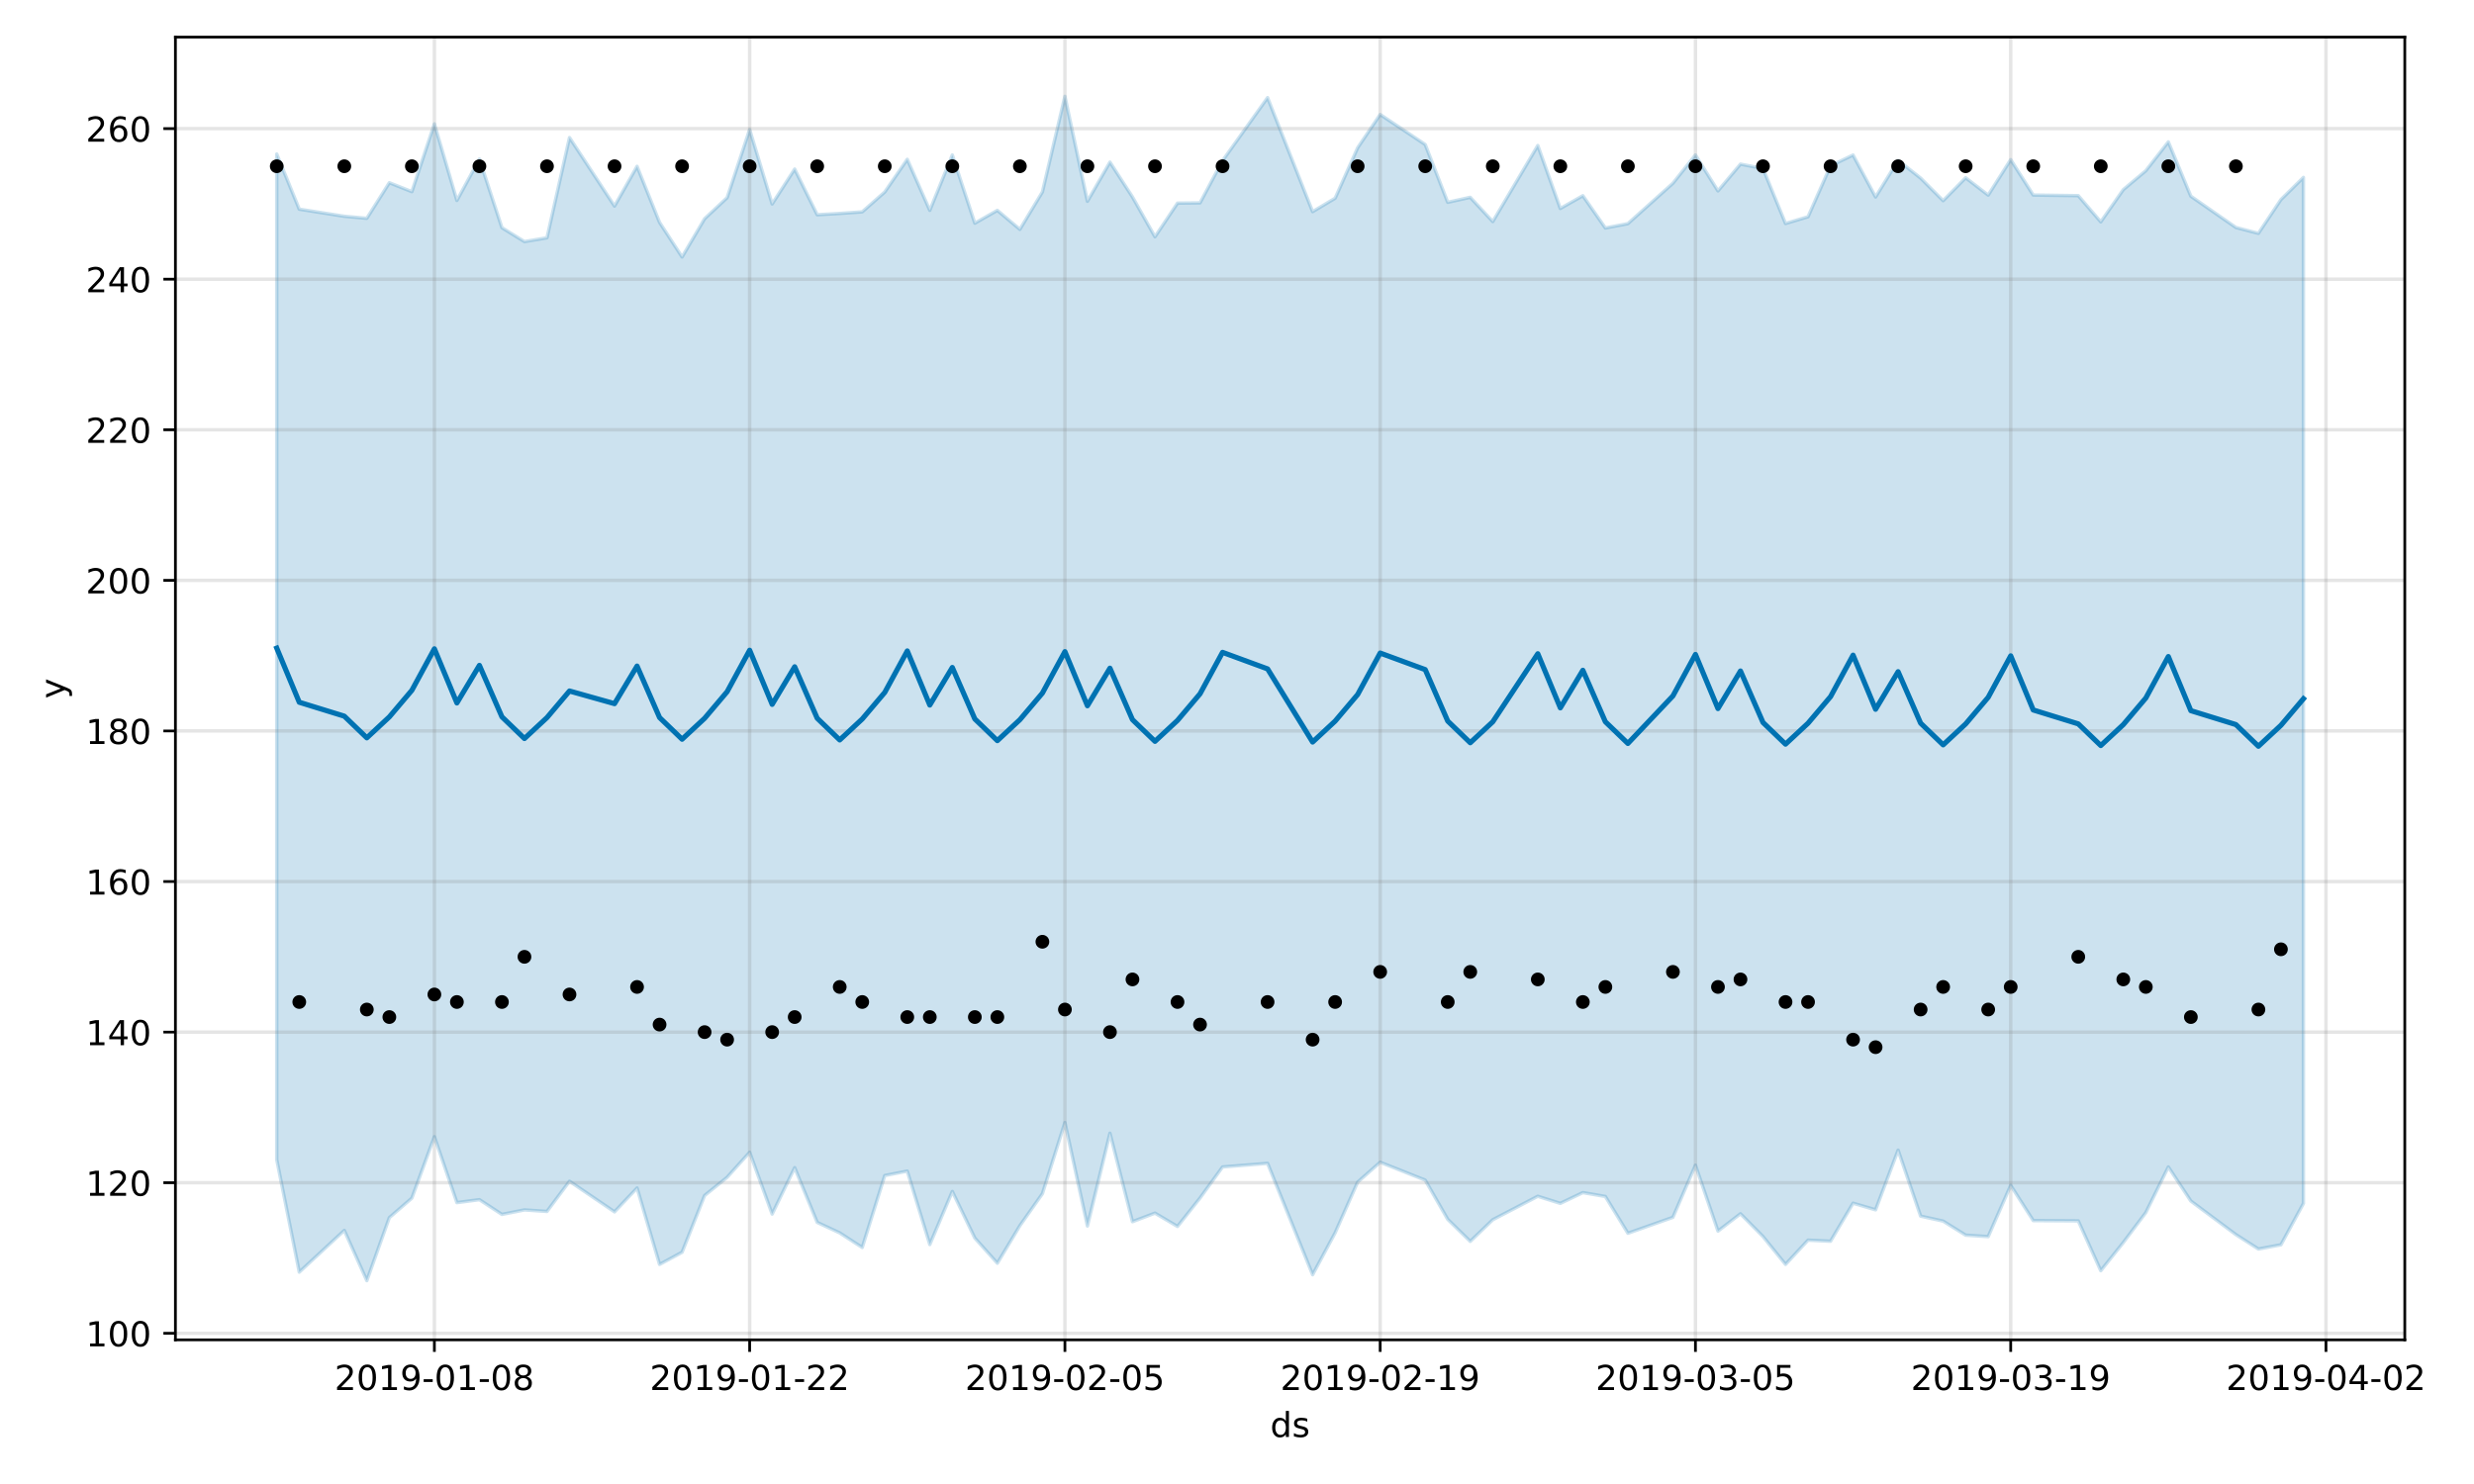 <?xml version="1.0" encoding="utf-8" standalone="no"?>
<!DOCTYPE svg PUBLIC "-//W3C//DTD SVG 1.1//EN"
  "http://www.w3.org/Graphics/SVG/1.1/DTD/svg11.dtd">
<!-- Created with matplotlib (https://matplotlib.org/) -->
<svg height="432pt" version="1.1" viewBox="0 0 720 432" width="720pt" xmlns="http://www.w3.org/2000/svg" xmlns:xlink="http://www.w3.org/1999/xlink">
 <defs>
  <style type="text/css">
*{stroke-linecap:butt;stroke-linejoin:round;}
  </style>
 </defs>
 <g id="figure_1">
  <g id="patch_1">
   <path d="M 0 432 
L 720 432 
L 720 0 
L 0 0 
z
" style="fill:#ffffff;"/>
  </g>
  <g id="axes_1">
   <g id="patch_2">
    <path d="M 51.05 390.04 
L 699.857 390.04 
L 699.857 10.8 
L 51.05 10.8 
z
" style="fill:#ffffff;"/>
   </g>
   <g id="PolyCollection_1">
    <defs>
     <path d="M 80.541 -387.156 
L 80.541 -94.421 
L 87.095 -61.671 
L 100.202 -73.818 
L 106.756 -59.198 
L 113.309 -77.54 
L 119.863 -83.216 
L 126.417 -101.106 
L 132.97 -81.904 
L 139.524 -82.77 
L 146.077 -78.475 
L 152.631 -79.785 
L 159.185 -79.338 
L 165.738 -88.138 
L 178.845 -79.221 
L 185.399 -86.166 
L 191.953 -63.926 
L 198.506 -67.466 
L 205.06 -83.978 
L 211.613 -89.279 
L 218.167 -96.574 
L 224.721 -78.575 
L 231.274 -92.078 
L 237.828 -76.151 
L 244.381 -73.1 
L 250.935 -68.845 
L 257.489 -89.791 
L 264.042 -91.082 
L 270.596 -69.706 
L 277.15 -85.159 
L 283.703 -71.595 
L 290.257 -64.271 
L 296.81 -75.195 
L 303.364 -84.509 
L 309.918 -105.233 
L 316.471 -75.104 
L 323.025 -102.106 
L 329.578 -76.36 
L 336.132 -78.85 
L 342.686 -74.972 
L 349.239 -83.246 
L 355.793 -92.289 
L 368.9 -93.343 
L 382.007 -60.923 
L 388.561 -73.122 
L 395.114 -87.876 
L 401.668 -93.662 
L 414.775 -88.457 
L 421.329 -77.038 
L 427.883 -70.624 
L 434.436 -76.923 
L 447.543 -83.76 
L 454.097 -81.69 
L 460.651 -84.826 
L 467.204 -83.698 
L 473.758 -72.994 
L 486.865 -77.624 
L 493.419 -92.816 
L 499.972 -73.624 
L 506.526 -78.661 
L 513.079 -72.035 
L 519.633 -63.927 
L 526.187 -70.984 
L 532.74 -70.667 
L 539.294 -81.744 
L 545.847 -79.812 
L 552.401 -97.187 
L 558.955 -77.978 
L 565.508 -76.527 
L 572.062 -72.436 
L 578.616 -72.019 
L 585.169 -86.941 
L 591.723 -76.677 
L 604.83 -76.592 
L 611.384 -62.086 
L 617.937 -70.292 
L 624.491 -79.005 
L 631.044 -92.299 
L 637.598 -82.37 
L 650.705 -72.602 
L 657.259 -68.408 
L 663.812 -69.628 
L 670.366 -81.68 
L 670.366 -380.357 
L 670.366 -380.357 
L 663.812 -373.899 
L 657.259 -364.077 
L 650.705 -365.784 
L 637.598 -374.881 
L 631.044 -390.699 
L 624.491 -382.305 
L 617.937 -376.795 
L 611.384 -367.415 
L 604.83 -375.041 
L 591.723 -375.222 
L 585.169 -385.53 
L 578.616 -375.201 
L 572.062 -380.252 
L 565.508 -373.576 
L 558.955 -380.154 
L 552.401 -385.311 
L 545.847 -374.65 
L 539.294 -386.869 
L 532.74 -383.745 
L 526.187 -368.899 
L 519.633 -366.944 
L 513.079 -382.957 
L 506.526 -384.22 
L 499.972 -376.426 
L 493.419 -386.894 
L 486.865 -378.656 
L 473.758 -366.896 
L 467.204 -365.631 
L 460.651 -375.031 
L 454.097 -371.306 
L 447.543 -389.639 
L 434.436 -367.499 
L 427.883 -374.558 
L 421.329 -373.112 
L 414.775 -389.935 
L 401.668 -398.671 
L 395.114 -388.98 
L 388.561 -374.298 
L 382.007 -370.389 
L 368.9 -403.572 
L 355.793 -385.222 
L 349.239 -372.941 
L 342.686 -372.869 
L 336.132 -363.072 
L 329.578 -374.663 
L 323.025 -384.799 
L 316.471 -373.399 
L 309.918 -403.962 
L 303.364 -376.12 
L 296.81 -365.233 
L 290.257 -370.762 
L 283.703 -367.032 
L 277.15 -386.878 
L 270.596 -370.766 
L 264.042 -385.622 
L 257.489 -376.103 
L 250.935 -370.326 
L 244.381 -369.864 
L 237.828 -369.489 
L 231.274 -382.782 
L 224.721 -372.619 
L 218.167 -394.292 
L 211.613 -374.454 
L 205.06 -368.329 
L 198.506 -357.187 
L 191.953 -367.254 
L 185.399 -383.577 
L 178.845 -372.012 
L 165.738 -391.953 
L 159.185 -362.781 
L 152.631 -361.673 
L 146.077 -365.719 
L 139.524 -385.693 
L 132.97 -373.646 
L 126.417 -395.949 
L 119.863 -376.208 
L 113.309 -378.807 
L 106.756 -368.45 
L 100.202 -369.043 
L 87.095 -371.11 
L 80.541 -387.156 
z
" id="m16e21261ae" style="stroke:#0072b2;stroke-opacity:0.2;"/>
    </defs>
    <g clip-path="url(#peca45b1251)">
     <use style="fill:#0072b2;fill-opacity:0.2;stroke:#0072b2;stroke-opacity:0.2;" x="0" xlink:href="#m16e21261ae" y="432"/>
    </g>
   </g>
   <g id="matplotlib.axis_1">
    <g id="xtick_1">
     <g id="line2d_1">
      <path clip-path="url(#peca45b1251)" d="M 126.417 390.04 
L 126.417 10.8 
" style="fill:none;stroke:#808080;stroke-linecap:square;stroke-opacity:0.2;"/>
     </g>
     <g id="line2d_2">
      <defs>
       <path d="M 0 0 
L 0 3.5 
" id="macd675822a" style="stroke:#000000;stroke-width:0.8;"/>
      </defs>
      <g>
       <use style="stroke:#000000;stroke-width:0.8;" x="126.417" xlink:href="#macd675822a" y="390.04"/>
      </g>
     </g>
     <g id="text_1">
      <!-- 2019-01-08 -->
      <defs>
       <path d="M 19.188 8.297 
L 53.609 8.297 
L 53.609 0 
L 7.328 0 
L 7.328 8.297 
Q 12.938 14.109 22.625 23.891 
Q 32.328 33.688 34.812 36.531 
Q 39.547 41.844 41.422 45.531 
Q 43.312 49.219 43.312 52.781 
Q 43.312 58.594 39.234 62.25 
Q 35.156 65.922 28.609 65.922 
Q 23.969 65.922 18.812 64.312 
Q 13.672 62.703 7.812 59.422 
L 7.812 69.391 
Q 13.766 71.781 18.938 73 
Q 24.125 74.219 28.422 74.219 
Q 39.75 74.219 46.484 68.547 
Q 53.219 62.891 53.219 53.422 
Q 53.219 48.922 51.531 44.891 
Q 49.859 40.875 45.406 35.406 
Q 44.188 33.984 37.641 27.219 
Q 31.109 20.453 19.188 8.297 
z
" id="DejaVuSans-50"/>
       <path d="M 31.781 66.406 
Q 24.172 66.406 20.328 58.906 
Q 16.5 51.422 16.5 36.375 
Q 16.5 21.391 20.328 13.891 
Q 24.172 6.391 31.781 6.391 
Q 39.453 6.391 43.281 13.891 
Q 47.125 21.391 47.125 36.375 
Q 47.125 51.422 43.281 58.906 
Q 39.453 66.406 31.781 66.406 
z
M 31.781 74.219 
Q 44.047 74.219 50.516 64.516 
Q 56.984 54.828 56.984 36.375 
Q 56.984 17.969 50.516 8.266 
Q 44.047 -1.422 31.781 -1.422 
Q 19.531 -1.422 13.062 8.266 
Q 6.594 17.969 6.594 36.375 
Q 6.594 54.828 13.062 64.516 
Q 19.531 74.219 31.781 74.219 
z
" id="DejaVuSans-48"/>
       <path d="M 12.406 8.297 
L 28.516 8.297 
L 28.516 63.922 
L 10.984 60.406 
L 10.984 69.391 
L 28.422 72.906 
L 38.281 72.906 
L 38.281 8.297 
L 54.391 8.297 
L 54.391 0 
L 12.406 0 
z
" id="DejaVuSans-49"/>
       <path d="M 10.984 1.516 
L 10.984 10.5 
Q 14.703 8.734 18.5 7.812 
Q 22.312 6.891 25.984 6.891 
Q 35.75 6.891 40.891 13.453 
Q 46.047 20.016 46.781 33.406 
Q 43.953 29.203 39.594 26.953 
Q 35.25 24.703 29.984 24.703 
Q 19.047 24.703 12.672 31.312 
Q 6.297 37.938 6.297 49.422 
Q 6.297 60.641 12.938 67.422 
Q 19.578 74.219 30.609 74.219 
Q 43.266 74.219 49.922 64.516 
Q 56.594 54.828 56.594 36.375 
Q 56.594 19.141 48.406 8.859 
Q 40.234 -1.422 26.422 -1.422 
Q 22.703 -1.422 18.891 -0.688 
Q 15.094 0.047 10.984 1.516 
z
M 30.609 32.422 
Q 37.25 32.422 41.125 36.953 
Q 45.016 41.5 45.016 49.422 
Q 45.016 57.281 41.125 61.844 
Q 37.25 66.406 30.609 66.406 
Q 23.969 66.406 20.094 61.844 
Q 16.219 57.281 16.219 49.422 
Q 16.219 41.5 20.094 36.953 
Q 23.969 32.422 30.609 32.422 
z
" id="DejaVuSans-57"/>
       <path d="M 4.891 31.391 
L 31.203 31.391 
L 31.203 23.391 
L 4.891 23.391 
z
" id="DejaVuSans-45"/>
       <path d="M 31.781 34.625 
Q 24.75 34.625 20.719 30.859 
Q 16.703 27.094 16.703 20.516 
Q 16.703 13.922 20.719 10.156 
Q 24.75 6.391 31.781 6.391 
Q 38.812 6.391 42.859 10.172 
Q 46.922 13.969 46.922 20.516 
Q 46.922 27.094 42.891 30.859 
Q 38.875 34.625 31.781 34.625 
z
M 21.922 38.812 
Q 15.578 40.375 12.031 44.719 
Q 8.5 49.078 8.5 55.328 
Q 8.5 64.062 14.719 69.141 
Q 20.953 74.219 31.781 74.219 
Q 42.672 74.219 48.875 69.141 
Q 55.078 64.062 55.078 55.328 
Q 55.078 49.078 51.531 44.719 
Q 48 40.375 41.703 38.812 
Q 48.828 37.156 52.797 32.312 
Q 56.781 27.484 56.781 20.516 
Q 56.781 9.906 50.312 4.234 
Q 43.844 -1.422 31.781 -1.422 
Q 19.734 -1.422 13.25 4.234 
Q 6.781 9.906 6.781 20.516 
Q 6.781 27.484 10.781 32.312 
Q 14.797 37.156 21.922 38.812 
z
M 18.312 54.391 
Q 18.312 48.734 21.844 45.562 
Q 25.391 42.391 31.781 42.391 
Q 38.141 42.391 41.719 45.562 
Q 45.312 48.734 45.312 54.391 
Q 45.312 60.062 41.719 63.234 
Q 38.141 66.406 31.781 66.406 
Q 25.391 66.406 21.844 63.234 
Q 18.312 60.062 18.312 54.391 
z
" id="DejaVuSans-56"/>
      </defs>
      <g transform="translate(97.359 404.638)scale(0.1 -0.1)">
       <use xlink:href="#DejaVuSans-50"/>
       <use x="63.623" xlink:href="#DejaVuSans-48"/>
       <use x="127.246" xlink:href="#DejaVuSans-49"/>
       <use x="190.869" xlink:href="#DejaVuSans-57"/>
       <use x="254.492" xlink:href="#DejaVuSans-45"/>
       <use x="290.576" xlink:href="#DejaVuSans-48"/>
       <use x="354.199" xlink:href="#DejaVuSans-49"/>
       <use x="417.822" xlink:href="#DejaVuSans-45"/>
       <use x="453.906" xlink:href="#DejaVuSans-48"/>
       <use x="517.529" xlink:href="#DejaVuSans-56"/>
      </g>
     </g>
    </g>
    <g id="xtick_2">
     <g id="line2d_3">
      <path clip-path="url(#peca45b1251)" d="M 218.167 390.04 
L 218.167 10.8 
" style="fill:none;stroke:#808080;stroke-linecap:square;stroke-opacity:0.2;"/>
     </g>
     <g id="line2d_4">
      <g>
       <use style="stroke:#000000;stroke-width:0.8;" x="218.167" xlink:href="#macd675822a" y="390.04"/>
      </g>
     </g>
     <g id="text_2">
      <!-- 2019-01-22 -->
      <g transform="translate(189.109 404.638)scale(0.1 -0.1)">
       <use xlink:href="#DejaVuSans-50"/>
       <use x="63.623" xlink:href="#DejaVuSans-48"/>
       <use x="127.246" xlink:href="#DejaVuSans-49"/>
       <use x="190.869" xlink:href="#DejaVuSans-57"/>
       <use x="254.492" xlink:href="#DejaVuSans-45"/>
       <use x="290.576" xlink:href="#DejaVuSans-48"/>
       <use x="354.199" xlink:href="#DejaVuSans-49"/>
       <use x="417.822" xlink:href="#DejaVuSans-45"/>
       <use x="453.906" xlink:href="#DejaVuSans-50"/>
       <use x="517.529" xlink:href="#DejaVuSans-50"/>
      </g>
     </g>
    </g>
    <g id="xtick_3">
     <g id="line2d_5">
      <path clip-path="url(#peca45b1251)" d="M 309.918 390.04 
L 309.918 10.8 
" style="fill:none;stroke:#808080;stroke-linecap:square;stroke-opacity:0.2;"/>
     </g>
     <g id="line2d_6">
      <g>
       <use style="stroke:#000000;stroke-width:0.8;" x="309.918" xlink:href="#macd675822a" y="390.04"/>
      </g>
     </g>
     <g id="text_3">
      <!-- 2019-02-05 -->
      <defs>
       <path d="M 10.797 72.906 
L 49.516 72.906 
L 49.516 64.594 
L 19.828 64.594 
L 19.828 46.734 
Q 21.969 47.469 24.109 47.828 
Q 26.266 48.188 28.422 48.188 
Q 40.625 48.188 47.75 41.5 
Q 54.891 34.812 54.891 23.391 
Q 54.891 11.625 47.562 5.094 
Q 40.234 -1.422 26.906 -1.422 
Q 22.312 -1.422 17.547 -0.641 
Q 12.797 0.141 7.719 1.703 
L 7.719 11.625 
Q 12.109 9.234 16.797 8.062 
Q 21.484 6.891 26.703 6.891 
Q 35.156 6.891 40.078 11.328 
Q 45.016 15.766 45.016 23.391 
Q 45.016 31 40.078 35.438 
Q 35.156 39.891 26.703 39.891 
Q 22.75 39.891 18.812 39.016 
Q 14.891 38.141 10.797 36.281 
z
" id="DejaVuSans-53"/>
      </defs>
      <g transform="translate(280.86 404.638)scale(0.1 -0.1)">
       <use xlink:href="#DejaVuSans-50"/>
       <use x="63.623" xlink:href="#DejaVuSans-48"/>
       <use x="127.246" xlink:href="#DejaVuSans-49"/>
       <use x="190.869" xlink:href="#DejaVuSans-57"/>
       <use x="254.492" xlink:href="#DejaVuSans-45"/>
       <use x="290.576" xlink:href="#DejaVuSans-48"/>
       <use x="354.199" xlink:href="#DejaVuSans-50"/>
       <use x="417.822" xlink:href="#DejaVuSans-45"/>
       <use x="453.906" xlink:href="#DejaVuSans-48"/>
       <use x="517.529" xlink:href="#DejaVuSans-53"/>
      </g>
     </g>
    </g>
    <g id="xtick_4">
     <g id="line2d_7">
      <path clip-path="url(#peca45b1251)" d="M 401.668 390.04 
L 401.668 10.8 
" style="fill:none;stroke:#808080;stroke-linecap:square;stroke-opacity:0.2;"/>
     </g>
     <g id="line2d_8">
      <g>
       <use style="stroke:#000000;stroke-width:0.8;" x="401.668" xlink:href="#macd675822a" y="390.04"/>
      </g>
     </g>
     <g id="text_4">
      <!-- 2019-02-19 -->
      <g transform="translate(372.61 404.638)scale(0.1 -0.1)">
       <use xlink:href="#DejaVuSans-50"/>
       <use x="63.623" xlink:href="#DejaVuSans-48"/>
       <use x="127.246" xlink:href="#DejaVuSans-49"/>
       <use x="190.869" xlink:href="#DejaVuSans-57"/>
       <use x="254.492" xlink:href="#DejaVuSans-45"/>
       <use x="290.576" xlink:href="#DejaVuSans-48"/>
       <use x="354.199" xlink:href="#DejaVuSans-50"/>
       <use x="417.822" xlink:href="#DejaVuSans-45"/>
       <use x="453.906" xlink:href="#DejaVuSans-49"/>
       <use x="517.529" xlink:href="#DejaVuSans-57"/>
      </g>
     </g>
    </g>
    <g id="xtick_5">
     <g id="line2d_9">
      <path clip-path="url(#peca45b1251)" d="M 493.419 390.04 
L 493.419 10.8 
" style="fill:none;stroke:#808080;stroke-linecap:square;stroke-opacity:0.2;"/>
     </g>
     <g id="line2d_10">
      <g>
       <use style="stroke:#000000;stroke-width:0.8;" x="493.419" xlink:href="#macd675822a" y="390.04"/>
      </g>
     </g>
     <g id="text_5">
      <!-- 2019-03-05 -->
      <defs>
       <path d="M 40.578 39.312 
Q 47.656 37.797 51.625 33 
Q 55.609 28.219 55.609 21.188 
Q 55.609 10.406 48.188 4.484 
Q 40.766 -1.422 27.094 -1.422 
Q 22.516 -1.422 17.656 -0.516 
Q 12.797 0.391 7.625 2.203 
L 7.625 11.719 
Q 11.719 9.328 16.594 8.109 
Q 21.484 6.891 26.812 6.891 
Q 36.078 6.891 40.938 10.547 
Q 45.797 14.203 45.797 21.188 
Q 45.797 27.641 41.281 31.266 
Q 36.766 34.906 28.719 34.906 
L 20.219 34.906 
L 20.219 43.016 
L 29.109 43.016 
Q 36.375 43.016 40.234 45.922 
Q 44.094 48.828 44.094 54.297 
Q 44.094 59.906 40.109 62.906 
Q 36.141 65.922 28.719 65.922 
Q 24.656 65.922 20.016 65.031 
Q 15.375 64.156 9.812 62.312 
L 9.812 71.094 
Q 15.438 72.656 20.344 73.438 
Q 25.25 74.219 29.594 74.219 
Q 40.828 74.219 47.359 69.109 
Q 53.906 64.016 53.906 55.328 
Q 53.906 49.266 50.438 45.094 
Q 46.969 40.922 40.578 39.312 
z
" id="DejaVuSans-51"/>
      </defs>
      <g transform="translate(464.361 404.638)scale(0.1 -0.1)">
       <use xlink:href="#DejaVuSans-50"/>
       <use x="63.623" xlink:href="#DejaVuSans-48"/>
       <use x="127.246" xlink:href="#DejaVuSans-49"/>
       <use x="190.869" xlink:href="#DejaVuSans-57"/>
       <use x="254.492" xlink:href="#DejaVuSans-45"/>
       <use x="290.576" xlink:href="#DejaVuSans-48"/>
       <use x="354.199" xlink:href="#DejaVuSans-51"/>
       <use x="417.822" xlink:href="#DejaVuSans-45"/>
       <use x="453.906" xlink:href="#DejaVuSans-48"/>
       <use x="517.529" xlink:href="#DejaVuSans-53"/>
      </g>
     </g>
    </g>
    <g id="xtick_6">
     <g id="line2d_11">
      <path clip-path="url(#peca45b1251)" d="M 585.169 390.04 
L 585.169 10.8 
" style="fill:none;stroke:#808080;stroke-linecap:square;stroke-opacity:0.2;"/>
     </g>
     <g id="line2d_12">
      <g>
       <use style="stroke:#000000;stroke-width:0.8;" x="585.169" xlink:href="#macd675822a" y="390.04"/>
      </g>
     </g>
     <g id="text_6">
      <!-- 2019-03-19 -->
      <g transform="translate(556.111 404.638)scale(0.1 -0.1)">
       <use xlink:href="#DejaVuSans-50"/>
       <use x="63.623" xlink:href="#DejaVuSans-48"/>
       <use x="127.246" xlink:href="#DejaVuSans-49"/>
       <use x="190.869" xlink:href="#DejaVuSans-57"/>
       <use x="254.492" xlink:href="#DejaVuSans-45"/>
       <use x="290.576" xlink:href="#DejaVuSans-48"/>
       <use x="354.199" xlink:href="#DejaVuSans-51"/>
       <use x="417.822" xlink:href="#DejaVuSans-45"/>
       <use x="453.906" xlink:href="#DejaVuSans-49"/>
       <use x="517.529" xlink:href="#DejaVuSans-57"/>
      </g>
     </g>
    </g>
    <g id="xtick_7">
     <g id="line2d_13">
      <path clip-path="url(#peca45b1251)" d="M 676.92 390.04 
L 676.92 10.8 
" style="fill:none;stroke:#808080;stroke-linecap:square;stroke-opacity:0.2;"/>
     </g>
     <g id="line2d_14">
      <g>
       <use style="stroke:#000000;stroke-width:0.8;" x="676.92" xlink:href="#macd675822a" y="390.04"/>
      </g>
     </g>
     <g id="text_7">
      <!-- 2019-04-02 -->
      <defs>
       <path d="M 37.797 64.312 
L 12.891 25.391 
L 37.797 25.391 
z
M 35.203 72.906 
L 47.609 72.906 
L 47.609 25.391 
L 58.016 25.391 
L 58.016 17.188 
L 47.609 17.188 
L 47.609 0 
L 37.797 0 
L 37.797 17.188 
L 4.891 17.188 
L 4.891 26.703 
z
" id="DejaVuSans-52"/>
      </defs>
      <g transform="translate(647.862 404.638)scale(0.1 -0.1)">
       <use xlink:href="#DejaVuSans-50"/>
       <use x="63.623" xlink:href="#DejaVuSans-48"/>
       <use x="127.246" xlink:href="#DejaVuSans-49"/>
       <use x="190.869" xlink:href="#DejaVuSans-57"/>
       <use x="254.492" xlink:href="#DejaVuSans-45"/>
       <use x="290.576" xlink:href="#DejaVuSans-48"/>
       <use x="354.199" xlink:href="#DejaVuSans-52"/>
       <use x="417.822" xlink:href="#DejaVuSans-45"/>
       <use x="453.906" xlink:href="#DejaVuSans-48"/>
       <use x="517.529" xlink:href="#DejaVuSans-50"/>
      </g>
     </g>
    </g>
    <g id="text_8">
     <!-- ds -->
     <defs>
      <path d="M 45.406 46.391 
L 45.406 75.984 
L 54.391 75.984 
L 54.391 0 
L 45.406 0 
L 45.406 8.203 
Q 42.578 3.328 38.25 0.953 
Q 33.938 -1.422 27.875 -1.422 
Q 17.969 -1.422 11.734 6.484 
Q 5.516 14.406 5.516 27.297 
Q 5.516 40.188 11.734 48.094 
Q 17.969 56 27.875 56 
Q 33.938 56 38.25 53.625 
Q 42.578 51.266 45.406 46.391 
z
M 14.797 27.297 
Q 14.797 17.391 18.875 11.75 
Q 22.953 6.109 30.078 6.109 
Q 37.203 6.109 41.297 11.75 
Q 45.406 17.391 45.406 27.297 
Q 45.406 37.203 41.297 42.844 
Q 37.203 48.484 30.078 48.484 
Q 22.953 48.484 18.875 42.844 
Q 14.797 37.203 14.797 27.297 
z
" id="DejaVuSans-100"/>
      <path d="M 44.281 53.078 
L 44.281 44.578 
Q 40.484 46.531 36.375 47.5 
Q 32.281 48.484 27.875 48.484 
Q 21.188 48.484 17.844 46.438 
Q 14.5 44.391 14.5 40.281 
Q 14.5 37.156 16.891 35.375 
Q 19.281 33.594 26.516 31.984 
L 29.594 31.297 
Q 39.156 29.25 43.188 25.516 
Q 47.219 21.781 47.219 15.094 
Q 47.219 7.469 41.188 3.016 
Q 35.156 -1.422 24.609 -1.422 
Q 20.219 -1.422 15.453 -0.562 
Q 10.688 0.297 5.422 2 
L 5.422 11.281 
Q 10.406 8.688 15.234 7.391 
Q 20.062 6.109 24.812 6.109 
Q 31.156 6.109 34.562 8.281 
Q 37.984 10.453 37.984 14.406 
Q 37.984 18.062 35.516 20.016 
Q 33.062 21.969 24.703 23.781 
L 21.578 24.516 
Q 13.234 26.266 9.516 29.906 
Q 5.812 33.547 5.812 39.891 
Q 5.812 47.609 11.281 51.797 
Q 16.75 56 26.812 56 
Q 31.781 56 36.172 55.266 
Q 40.578 54.547 44.281 53.078 
z
" id="DejaVuSans-115"/>
     </defs>
     <g transform="translate(369.675 418.317)scale(0.1 -0.1)">
      <use xlink:href="#DejaVuSans-100"/>
      <use x="63.477" xlink:href="#DejaVuSans-115"/>
     </g>
    </g>
   </g>
   <g id="matplotlib.axis_2">
    <g id="ytick_1">
     <g id="line2d_15">
      <path clip-path="url(#peca45b1251)" d="M 51.05 388.128 
L 699.857 388.128 
" style="fill:none;stroke:#808080;stroke-linecap:square;stroke-opacity:0.2;"/>
     </g>
     <g id="line2d_16">
      <defs>
       <path d="M 0 0 
L -3.5 0 
" id="m23d056d141" style="stroke:#000000;stroke-width:0.8;"/>
      </defs>
      <g>
       <use style="stroke:#000000;stroke-width:0.8;" x="51.05" xlink:href="#m23d056d141" y="388.128"/>
      </g>
     </g>
     <g id="text_9">
      <!-- 100 -->
      <g transform="translate(24.962 391.927)scale(0.1 -0.1)">
       <use xlink:href="#DejaVuSans-49"/>
       <use x="63.623" xlink:href="#DejaVuSans-48"/>
       <use x="127.246" xlink:href="#DejaVuSans-48"/>
      </g>
     </g>
    </g>
    <g id="ytick_2">
     <g id="line2d_17">
      <path clip-path="url(#peca45b1251)" d="M 51.05 344.291 
L 699.857 344.291 
" style="fill:none;stroke:#808080;stroke-linecap:square;stroke-opacity:0.2;"/>
     </g>
     <g id="line2d_18">
      <g>
       <use style="stroke:#000000;stroke-width:0.8;" x="51.05" xlink:href="#m23d056d141" y="344.291"/>
      </g>
     </g>
     <g id="text_10">
      <!-- 120 -->
      <g transform="translate(24.962 348.09)scale(0.1 -0.1)">
       <use xlink:href="#DejaVuSans-49"/>
       <use x="63.623" xlink:href="#DejaVuSans-50"/>
       <use x="127.246" xlink:href="#DejaVuSans-48"/>
      </g>
     </g>
    </g>
    <g id="ytick_3">
     <g id="line2d_19">
      <path clip-path="url(#peca45b1251)" d="M 51.05 300.454 
L 699.857 300.454 
" style="fill:none;stroke:#808080;stroke-linecap:square;stroke-opacity:0.2;"/>
     </g>
     <g id="line2d_20">
      <g>
       <use style="stroke:#000000;stroke-width:0.8;" x="51.05" xlink:href="#m23d056d141" y="300.454"/>
      </g>
     </g>
     <g id="text_11">
      <!-- 140 -->
      <g transform="translate(24.962 304.254)scale(0.1 -0.1)">
       <use xlink:href="#DejaVuSans-49"/>
       <use x="63.623" xlink:href="#DejaVuSans-52"/>
       <use x="127.246" xlink:href="#DejaVuSans-48"/>
      </g>
     </g>
    </g>
    <g id="ytick_4">
     <g id="line2d_21">
      <path clip-path="url(#peca45b1251)" d="M 51.05 256.618 
L 699.857 256.618 
" style="fill:none;stroke:#808080;stroke-linecap:square;stroke-opacity:0.2;"/>
     </g>
     <g id="line2d_22">
      <g>
       <use style="stroke:#000000;stroke-width:0.8;" x="51.05" xlink:href="#m23d056d141" y="256.618"/>
      </g>
     </g>
     <g id="text_12">
      <!-- 160 -->
      <defs>
       <path d="M 33.016 40.375 
Q 26.375 40.375 22.484 35.828 
Q 18.609 31.297 18.609 23.391 
Q 18.609 15.531 22.484 10.953 
Q 26.375 6.391 33.016 6.391 
Q 39.656 6.391 43.531 10.953 
Q 47.406 15.531 47.406 23.391 
Q 47.406 31.297 43.531 35.828 
Q 39.656 40.375 33.016 40.375 
z
M 52.594 71.297 
L 52.594 62.312 
Q 48.875 64.062 45.094 64.984 
Q 41.312 65.922 37.594 65.922 
Q 27.828 65.922 22.672 59.328 
Q 17.531 52.734 16.797 39.406 
Q 19.672 43.656 24.016 45.922 
Q 28.375 48.188 33.594 48.188 
Q 44.578 48.188 50.953 41.516 
Q 57.328 34.859 57.328 23.391 
Q 57.328 12.156 50.688 5.359 
Q 44.047 -1.422 33.016 -1.422 
Q 20.359 -1.422 13.672 8.266 
Q 6.984 17.969 6.984 36.375 
Q 6.984 53.656 15.188 63.938 
Q 23.391 74.219 37.203 74.219 
Q 40.922 74.219 44.703 73.484 
Q 48.484 72.75 52.594 71.297 
z
" id="DejaVuSans-54"/>
      </defs>
      <g transform="translate(24.962 260.417)scale(0.1 -0.1)">
       <use xlink:href="#DejaVuSans-49"/>
       <use x="63.623" xlink:href="#DejaVuSans-54"/>
       <use x="127.246" xlink:href="#DejaVuSans-48"/>
      </g>
     </g>
    </g>
    <g id="ytick_5">
     <g id="line2d_23">
      <path clip-path="url(#peca45b1251)" d="M 51.05 212.781 
L 699.857 212.781 
" style="fill:none;stroke:#808080;stroke-linecap:square;stroke-opacity:0.2;"/>
     </g>
     <g id="line2d_24">
      <g>
       <use style="stroke:#000000;stroke-width:0.8;" x="51.05" xlink:href="#m23d056d141" y="212.781"/>
      </g>
     </g>
     <g id="text_13">
      <!-- 180 -->
      <g transform="translate(24.962 216.581)scale(0.1 -0.1)">
       <use xlink:href="#DejaVuSans-49"/>
       <use x="63.623" xlink:href="#DejaVuSans-56"/>
       <use x="127.246" xlink:href="#DejaVuSans-48"/>
      </g>
     </g>
    </g>
    <g id="ytick_6">
     <g id="line2d_25">
      <path clip-path="url(#peca45b1251)" d="M 51.05 168.945 
L 699.857 168.945 
" style="fill:none;stroke:#808080;stroke-linecap:square;stroke-opacity:0.2;"/>
     </g>
     <g id="line2d_26">
      <g>
       <use style="stroke:#000000;stroke-width:0.8;" x="51.05" xlink:href="#m23d056d141" y="168.945"/>
      </g>
     </g>
     <g id="text_14">
      <!-- 200 -->
      <g transform="translate(24.962 172.744)scale(0.1 -0.1)">
       <use xlink:href="#DejaVuSans-50"/>
       <use x="63.623" xlink:href="#DejaVuSans-48"/>
       <use x="127.246" xlink:href="#DejaVuSans-48"/>
      </g>
     </g>
    </g>
    <g id="ytick_7">
     <g id="line2d_27">
      <path clip-path="url(#peca45b1251)" d="M 51.05 125.108 
L 699.857 125.108 
" style="fill:none;stroke:#808080;stroke-linecap:square;stroke-opacity:0.2;"/>
     </g>
     <g id="line2d_28">
      <g>
       <use style="stroke:#000000;stroke-width:0.8;" x="51.05" xlink:href="#m23d056d141" y="125.108"/>
      </g>
     </g>
     <g id="text_15">
      <!-- 220 -->
      <g transform="translate(24.962 128.907)scale(0.1 -0.1)">
       <use xlink:href="#DejaVuSans-50"/>
       <use x="63.623" xlink:href="#DejaVuSans-50"/>
       <use x="127.246" xlink:href="#DejaVuSans-48"/>
      </g>
     </g>
    </g>
    <g id="ytick_8">
     <g id="line2d_29">
      <path clip-path="url(#peca45b1251)" d="M 51.05 81.272 
L 699.857 81.272 
" style="fill:none;stroke:#808080;stroke-linecap:square;stroke-opacity:0.2;"/>
     </g>
     <g id="line2d_30">
      <g>
       <use style="stroke:#000000;stroke-width:0.8;" x="51.05" xlink:href="#m23d056d141" y="81.272"/>
      </g>
     </g>
     <g id="text_16">
      <!-- 240 -->
      <g transform="translate(24.962 85.071)scale(0.1 -0.1)">
       <use xlink:href="#DejaVuSans-50"/>
       <use x="63.623" xlink:href="#DejaVuSans-52"/>
       <use x="127.246" xlink:href="#DejaVuSans-48"/>
      </g>
     </g>
    </g>
    <g id="ytick_9">
     <g id="line2d_31">
      <path clip-path="url(#peca45b1251)" d="M 51.05 37.435 
L 699.857 37.435 
" style="fill:none;stroke:#808080;stroke-linecap:square;stroke-opacity:0.2;"/>
     </g>
     <g id="line2d_32">
      <g>
       <use style="stroke:#000000;stroke-width:0.8;" x="51.05" xlink:href="#m23d056d141" y="37.435"/>
      </g>
     </g>
     <g id="text_17">
      <!-- 260 -->
      <g transform="translate(24.962 41.234)scale(0.1 -0.1)">
       <use xlink:href="#DejaVuSans-50"/>
       <use x="63.623" xlink:href="#DejaVuSans-54"/>
       <use x="127.246" xlink:href="#DejaVuSans-48"/>
      </g>
     </g>
    </g>
    <g id="text_18">
     <!-- y -->
     <defs>
      <path d="M 32.172 -5.078 
Q 28.375 -14.844 24.75 -17.812 
Q 21.141 -20.797 15.094 -20.797 
L 7.906 -20.797 
L 7.906 -13.281 
L 13.188 -13.281 
Q 16.891 -13.281 18.938 -11.516 
Q 21 -9.766 23.484 -3.219 
L 25.094 0.875 
L 2.984 54.688 
L 12.5 54.688 
L 29.594 11.922 
L 46.688 54.688 
L 56.203 54.688 
z
" id="DejaVuSans-121"/>
     </defs>
     <g transform="translate(18.883 203.379)rotate(-90)scale(0.1 -0.1)">
      <use xlink:href="#DejaVuSans-121"/>
     </g>
    </g>
   </g>
   <g id="line2d_33">
    <defs>
     <path d="M 0 1.5 
C 0.398 1.5 0.779 1.342 1.061 1.061 
C 1.342 0.779 1.5 0.398 1.5 0 
C 1.5 -0.398 1.342 -0.779 1.061 -1.061 
C 0.779 -1.342 0.398 -1.5 0 -1.5 
C -0.398 -1.5 -0.779 -1.342 -1.061 -1.061 
C -1.342 -0.779 -1.5 -0.398 -1.5 0 
C -1.5 0.398 -1.342 0.779 -1.061 1.061 
C -0.779 1.342 -0.398 1.5 0 1.5 
z
" id="mf5e5d2ac04" style="stroke:#000000;"/>
    </defs>
    <g clip-path="url(#peca45b1251)">
     <use style="stroke:#000000;" x="80.541" xlink:href="#mf5e5d2ac04" y="48.394"/>
     <use style="stroke:#000000;" x="87.095" xlink:href="#mf5e5d2ac04" y="291.687"/>
     <use style="stroke:#000000;" x="100.202" xlink:href="#mf5e5d2ac04" y="48.394"/>
     <use style="stroke:#000000;" x="106.756" xlink:href="#mf5e5d2ac04" y="293.879"/>
     <use style="stroke:#000000;" x="113.309" xlink:href="#mf5e5d2ac04" y="296.071"/>
     <use style="stroke:#000000;" x="119.863" xlink:href="#mf5e5d2ac04" y="48.394"/>
     <use style="stroke:#000000;" x="126.417" xlink:href="#mf5e5d2ac04" y="289.495"/>
     <use style="stroke:#000000;" x="132.97" xlink:href="#mf5e5d2ac04" y="291.687"/>
     <use style="stroke:#000000;" x="139.524" xlink:href="#mf5e5d2ac04" y="48.394"/>
     <use style="stroke:#000000;" x="146.077" xlink:href="#mf5e5d2ac04" y="291.687"/>
     <use style="stroke:#000000;" x="152.631" xlink:href="#mf5e5d2ac04" y="278.536"/>
     <use style="stroke:#000000;" x="159.185" xlink:href="#mf5e5d2ac04" y="48.394"/>
     <use style="stroke:#000000;" x="165.738" xlink:href="#mf5e5d2ac04" y="289.495"/>
     <use style="stroke:#000000;" x="178.845" xlink:href="#mf5e5d2ac04" y="48.394"/>
     <use style="stroke:#000000;" x="185.399" xlink:href="#mf5e5d2ac04" y="287.304"/>
     <use style="stroke:#000000;" x="191.953" xlink:href="#mf5e5d2ac04" y="298.263"/>
     <use style="stroke:#000000;" x="198.506" xlink:href="#mf5e5d2ac04" y="48.394"/>
     <use style="stroke:#000000;" x="205.06" xlink:href="#mf5e5d2ac04" y="300.454"/>
     <use style="stroke:#000000;" x="211.613" xlink:href="#mf5e5d2ac04" y="302.646"/>
     <use style="stroke:#000000;" x="218.167" xlink:href="#mf5e5d2ac04" y="48.394"/>
     <use style="stroke:#000000;" x="224.721" xlink:href="#mf5e5d2ac04" y="300.454"/>
     <use style="stroke:#000000;" x="231.274" xlink:href="#mf5e5d2ac04" y="296.071"/>
     <use style="stroke:#000000;" x="237.828" xlink:href="#mf5e5d2ac04" y="48.394"/>
     <use style="stroke:#000000;" x="244.381" xlink:href="#mf5e5d2ac04" y="287.304"/>
     <use style="stroke:#000000;" x="250.935" xlink:href="#mf5e5d2ac04" y="291.687"/>
     <use style="stroke:#000000;" x="257.489" xlink:href="#mf5e5d2ac04" y="48.394"/>
     <use style="stroke:#000000;" x="264.042" xlink:href="#mf5e5d2ac04" y="296.071"/>
     <use style="stroke:#000000;" x="270.596" xlink:href="#mf5e5d2ac04" y="296.071"/>
     <use style="stroke:#000000;" x="277.15" xlink:href="#mf5e5d2ac04" y="48.394"/>
     <use style="stroke:#000000;" x="283.703" xlink:href="#mf5e5d2ac04" y="296.071"/>
     <use style="stroke:#000000;" x="290.257" xlink:href="#mf5e5d2ac04" y="296.071"/>
     <use style="stroke:#000000;" x="296.81" xlink:href="#mf5e5d2ac04" y="48.394"/>
     <use style="stroke:#000000;" x="303.364" xlink:href="#mf5e5d2ac04" y="274.153"/>
     <use style="stroke:#000000;" x="309.918" xlink:href="#mf5e5d2ac04" y="293.879"/>
     <use style="stroke:#000000;" x="316.471" xlink:href="#mf5e5d2ac04" y="48.394"/>
     <use style="stroke:#000000;" x="323.025" xlink:href="#mf5e5d2ac04" y="300.454"/>
     <use style="stroke:#000000;" x="329.578" xlink:href="#mf5e5d2ac04" y="285.112"/>
     <use style="stroke:#000000;" x="336.132" xlink:href="#mf5e5d2ac04" y="48.394"/>
     <use style="stroke:#000000;" x="342.686" xlink:href="#mf5e5d2ac04" y="291.687"/>
     <use style="stroke:#000000;" x="349.239" xlink:href="#mf5e5d2ac04" y="298.263"/>
     <use style="stroke:#000000;" x="355.793" xlink:href="#mf5e5d2ac04" y="48.394"/>
     <use style="stroke:#000000;" x="368.9" xlink:href="#mf5e5d2ac04" y="291.687"/>
     <use style="stroke:#000000;" x="382.007" xlink:href="#mf5e5d2ac04" y="302.646"/>
     <use style="stroke:#000000;" x="388.561" xlink:href="#mf5e5d2ac04" y="291.687"/>
     <use style="stroke:#000000;" x="395.114" xlink:href="#mf5e5d2ac04" y="48.394"/>
     <use style="stroke:#000000;" x="401.668" xlink:href="#mf5e5d2ac04" y="282.92"/>
     <use style="stroke:#000000;" x="414.775" xlink:href="#mf5e5d2ac04" y="48.394"/>
     <use style="stroke:#000000;" x="421.329" xlink:href="#mf5e5d2ac04" y="291.687"/>
     <use style="stroke:#000000;" x="427.883" xlink:href="#mf5e5d2ac04" y="282.92"/>
     <use style="stroke:#000000;" x="434.436" xlink:href="#mf5e5d2ac04" y="48.394"/>
     <use style="stroke:#000000;" x="447.543" xlink:href="#mf5e5d2ac04" y="285.112"/>
     <use style="stroke:#000000;" x="454.097" xlink:href="#mf5e5d2ac04" y="48.394"/>
     <use style="stroke:#000000;" x="460.651" xlink:href="#mf5e5d2ac04" y="291.687"/>
     <use style="stroke:#000000;" x="467.204" xlink:href="#mf5e5d2ac04" y="287.304"/>
     <use style="stroke:#000000;" x="473.758" xlink:href="#mf5e5d2ac04" y="48.394"/>
     <use style="stroke:#000000;" x="486.865" xlink:href="#mf5e5d2ac04" y="282.92"/>
     <use style="stroke:#000000;" x="493.419" xlink:href="#mf5e5d2ac04" y="48.394"/>
     <use style="stroke:#000000;" x="499.972" xlink:href="#mf5e5d2ac04" y="287.304"/>
     <use style="stroke:#000000;" x="506.526" xlink:href="#mf5e5d2ac04" y="285.112"/>
     <use style="stroke:#000000;" x="513.079" xlink:href="#mf5e5d2ac04" y="48.394"/>
     <use style="stroke:#000000;" x="519.633" xlink:href="#mf5e5d2ac04" y="291.687"/>
     <use style="stroke:#000000;" x="526.187" xlink:href="#mf5e5d2ac04" y="291.687"/>
     <use style="stroke:#000000;" x="532.74" xlink:href="#mf5e5d2ac04" y="48.394"/>
     <use style="stroke:#000000;" x="539.294" xlink:href="#mf5e5d2ac04" y="302.646"/>
     <use style="stroke:#000000;" x="545.847" xlink:href="#mf5e5d2ac04" y="304.838"/>
     <use style="stroke:#000000;" x="552.401" xlink:href="#mf5e5d2ac04" y="48.394"/>
     <use style="stroke:#000000;" x="558.955" xlink:href="#mf5e5d2ac04" y="293.879"/>
     <use style="stroke:#000000;" x="565.508" xlink:href="#mf5e5d2ac04" y="287.304"/>
     <use style="stroke:#000000;" x="572.062" xlink:href="#mf5e5d2ac04" y="48.394"/>
     <use style="stroke:#000000;" x="578.616" xlink:href="#mf5e5d2ac04" y="293.879"/>
     <use style="stroke:#000000;" x="585.169" xlink:href="#mf5e5d2ac04" y="287.304"/>
     <use style="stroke:#000000;" x="591.723" xlink:href="#mf5e5d2ac04" y="48.394"/>
     <use style="stroke:#000000;" x="604.83" xlink:href="#mf5e5d2ac04" y="278.536"/>
     <use style="stroke:#000000;" x="611.384" xlink:href="#mf5e5d2ac04" y="48.394"/>
     <use style="stroke:#000000;" x="617.937" xlink:href="#mf5e5d2ac04" y="285.112"/>
     <use style="stroke:#000000;" x="624.491" xlink:href="#mf5e5d2ac04" y="287.304"/>
     <use style="stroke:#000000;" x="631.044" xlink:href="#mf5e5d2ac04" y="48.394"/>
     <use style="stroke:#000000;" x="637.598" xlink:href="#mf5e5d2ac04" y="296.071"/>
     <use style="stroke:#000000;" x="650.705" xlink:href="#mf5e5d2ac04" y="48.394"/>
     <use style="stroke:#000000;" x="657.259" xlink:href="#mf5e5d2ac04" y="293.879"/>
     <use style="stroke:#000000;" x="663.812" xlink:href="#mf5e5d2ac04" y="276.344"/>
    </g>
   </g>
   <g id="line2d_34">
    <path clip-path="url(#peca45b1251)" d="M 80.541 188.675 
L 87.095 204.429 
L 100.202 208.477 
L 106.756 214.786 
L 113.309 208.693 
L 119.863 200.951 
L 126.417 188.88 
L 132.97 204.633 
L 139.524 193.696 
L 146.077 208.681 
L 152.631 214.99 
L 159.185 208.897 
L 165.738 201.155 
L 178.845 204.837 
L 185.399 193.901 
L 191.953 208.885 
L 198.506 215.194 
L 205.06 209.101 
L 211.613 201.36 
L 218.167 189.288 
L 224.721 205.042 
L 231.274 194.105 
L 237.828 209.089 
L 244.381 215.399 
L 250.935 209.305 
L 257.489 201.564 
L 264.042 189.492 
L 270.596 205.246 
L 277.15 194.309 
L 283.703 209.294 
L 290.257 215.603 
L 296.81 209.51 
L 303.364 201.768 
L 309.918 189.697 
L 316.471 205.45 
L 323.025 194.513 
L 329.578 209.498 
L 336.132 215.807 
L 342.686 209.714 
L 349.239 201.972 
L 355.793 189.901 
L 368.9 194.718 
L 382.007 216.011 
L 388.561 209.918 
L 395.114 202.177 
L 401.668 190.105 
L 414.775 194.922 
L 421.329 209.906 
L 427.883 216.216 
L 434.436 210.122 
L 447.543 190.309 
L 454.097 206.063 
L 460.651 195.126 
L 467.204 210.111 
L 473.758 216.42 
L 486.865 202.585 
L 493.419 190.514 
L 499.972 206.267 
L 506.526 195.33 
L 513.079 210.315 
L 519.633 216.624 
L 526.187 210.531 
L 532.74 202.789 
L 539.294 190.718 
L 545.847 206.471 
L 552.401 195.535 
L 558.955 210.519 
L 565.508 216.828 
L 572.062 210.735 
L 578.616 202.994 
L 585.169 190.922 
L 591.723 206.676 
L 604.83 210.723 
L 611.384 217.033 
L 617.937 210.939 
L 624.491 203.198 
L 631.044 191.126 
L 637.598 206.88 
L 650.705 210.928 
L 657.259 217.237 
L 663.812 211.144 
L 670.366 203.402 
" style="fill:none;stroke:#0072b2;stroke-linecap:square;stroke-width:1.5;"/>
   </g>
   <g id="patch_3">
    <path d="M 51.05 390.04 
L 51.05 10.8 
" style="fill:none;stroke:#000000;stroke-linecap:square;stroke-linejoin:miter;stroke-width:0.8;"/>
   </g>
   <g id="patch_4">
    <path d="M 699.857 390.04 
L 699.857 10.8 
" style="fill:none;stroke:#000000;stroke-linecap:square;stroke-linejoin:miter;stroke-width:0.8;"/>
   </g>
   <g id="patch_5">
    <path d="M 51.05 390.04 
L 699.857 390.04 
" style="fill:none;stroke:#000000;stroke-linecap:square;stroke-linejoin:miter;stroke-width:0.8;"/>
   </g>
   <g id="patch_6">
    <path d="M 51.05 10.8 
L 699.857 10.8 
" style="fill:none;stroke:#000000;stroke-linecap:square;stroke-linejoin:miter;stroke-width:0.8;"/>
   </g>
  </g>
 </g>
 <defs>
  <clipPath id="peca45b1251">
   <rect height="379.24" width="648.807" x="51.05" y="10.8"/>
  </clipPath>
 </defs>
</svg>

